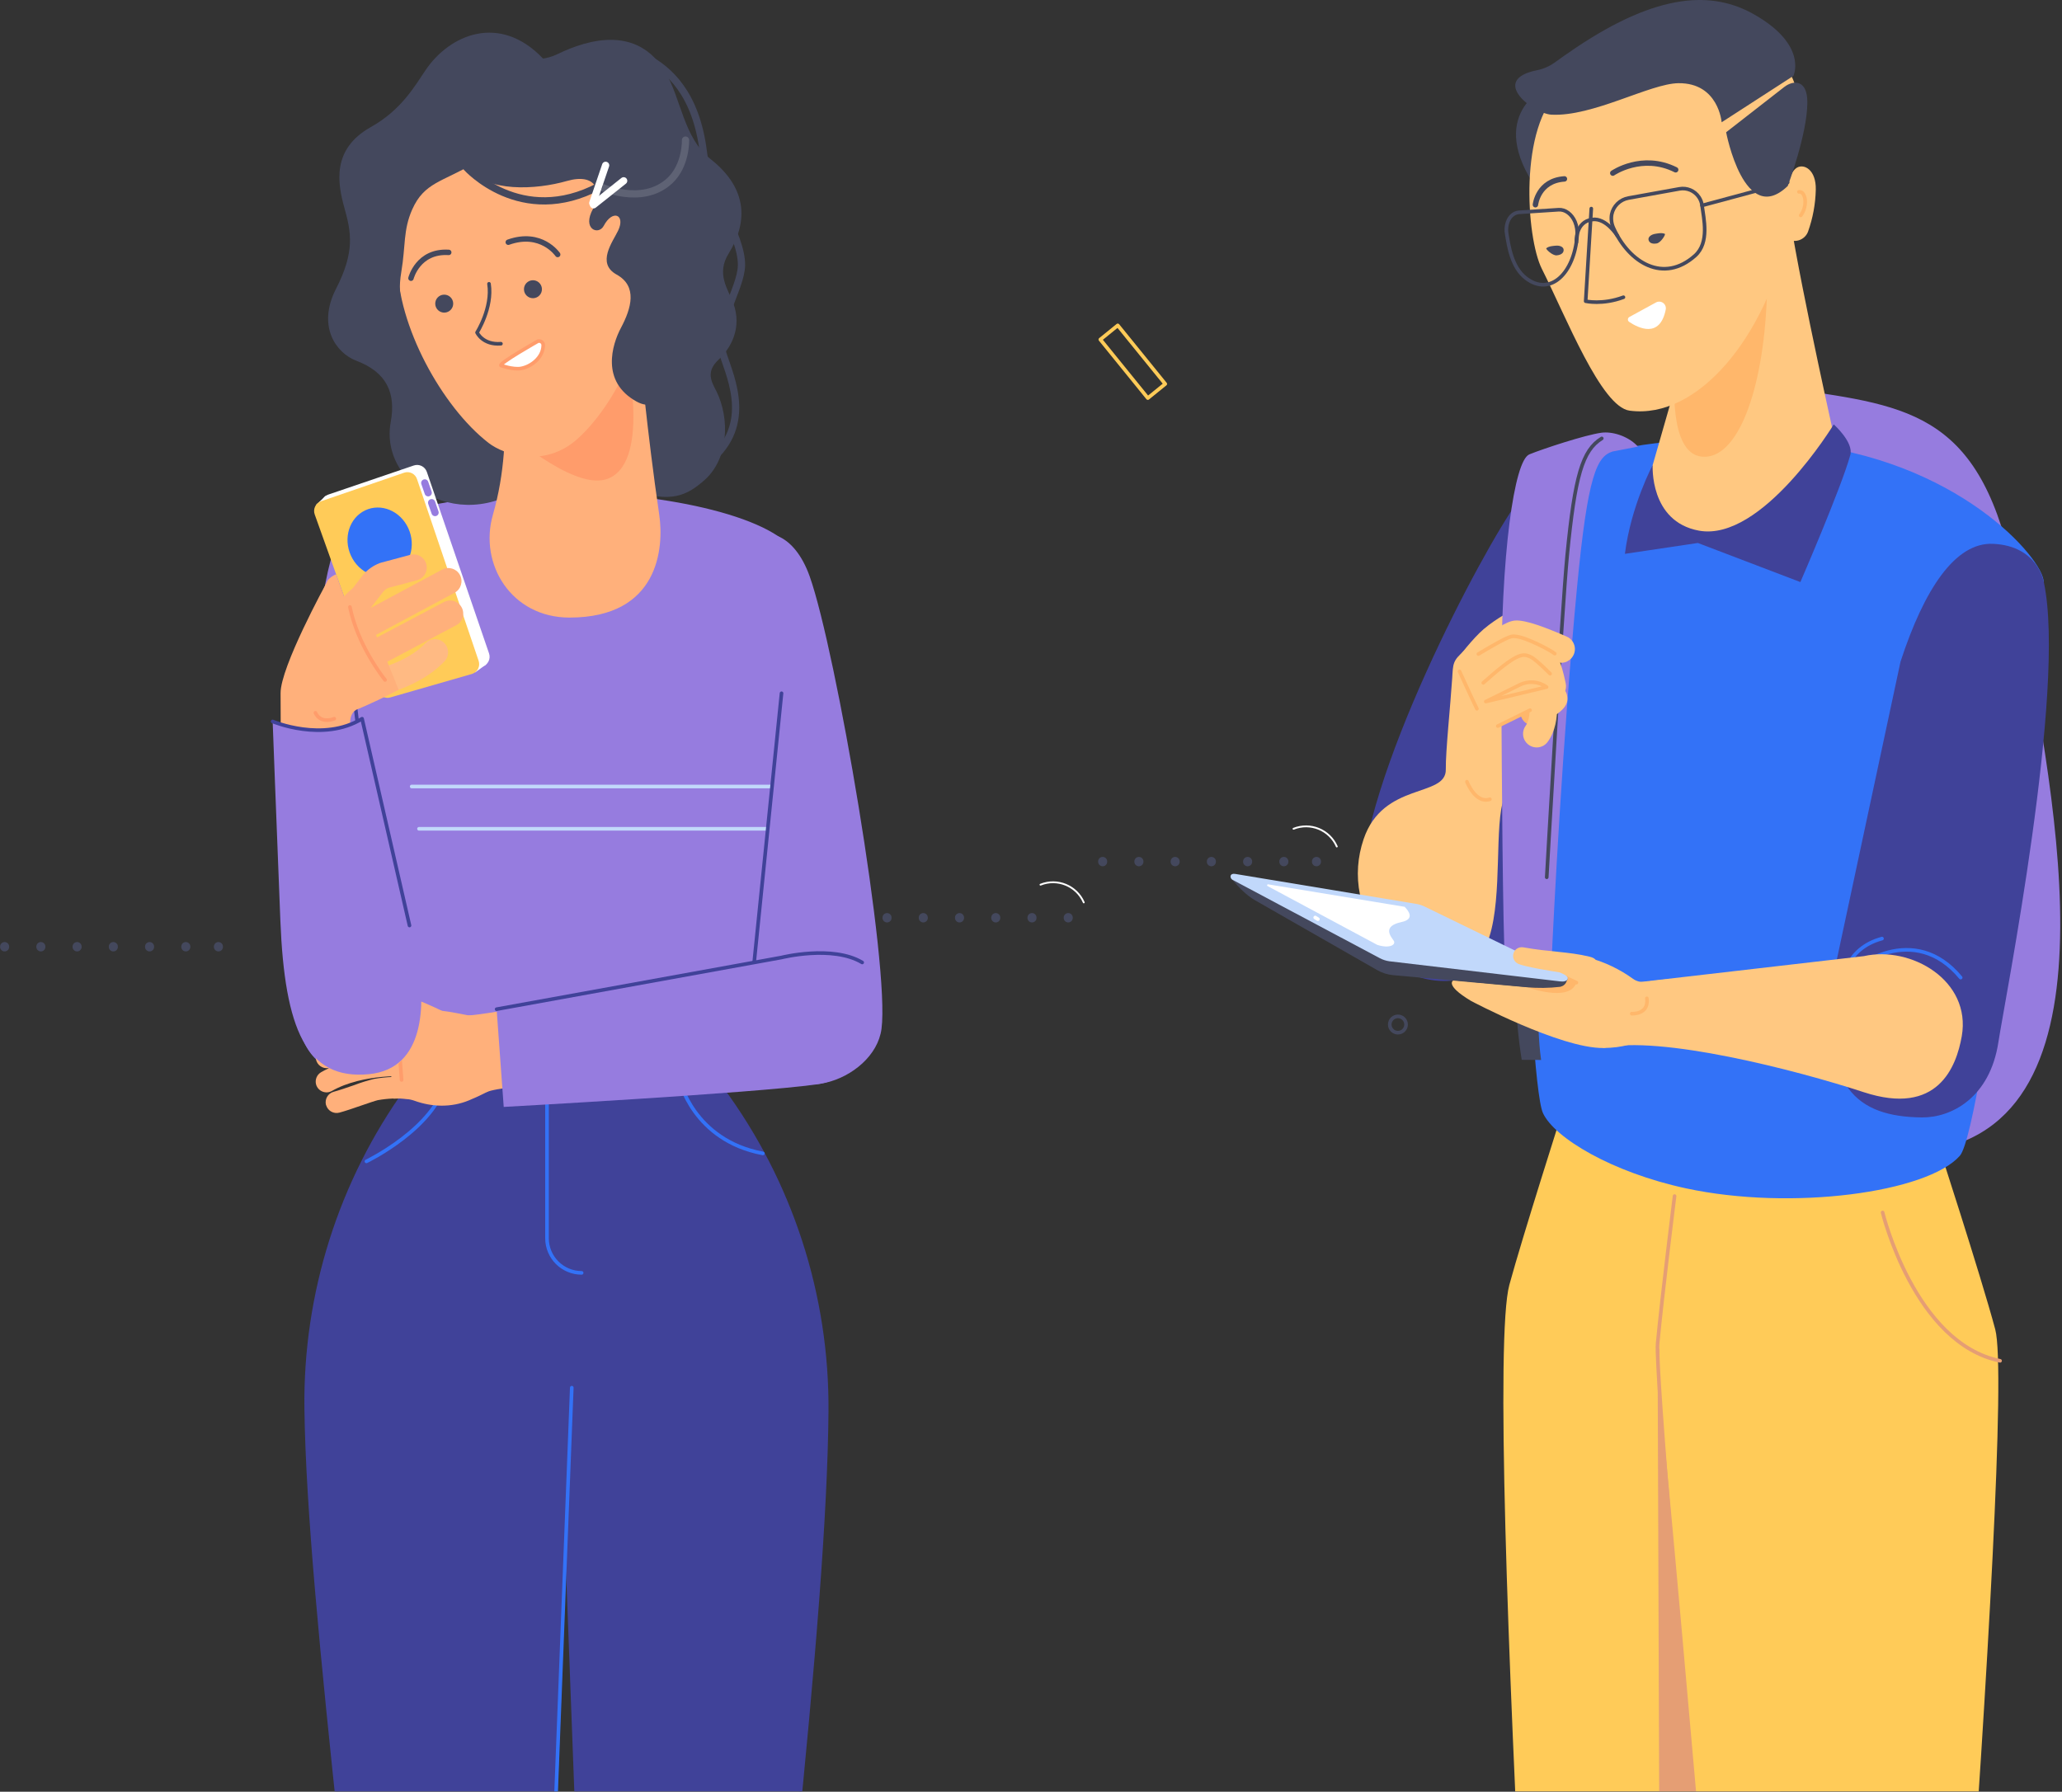 <?xml version="1.0" encoding="UTF-8"?>
<svg width="1138px" height="989px" viewBox="0 0 1138 989" version="1.1" xmlns="http://www.w3.org/2000/svg" xmlns:xlink="http://www.w3.org/1999/xlink">
    <rect x="0" y="0" width="1138" height="989" fill="#333333" stroke="none"/>
    <!-- Generator: Sketch 50.2 (55047) - http://www.bohemiancoding.com/sketch -->
    <title>small__stuff + dot_lines + BOY + GIRL Mask</title>
    <desc>Created with Sketch.</desc>
    <defs>
        <rect id="path-1" x="0" y="0" width="1150" height="996"></rect>
    </defs>
    <g id="Page-1" stroke="none" stroke-width="1" fill="none" fill-rule="evenodd">
        <g id="11Asset-1coverimg" transform="translate(-5, -7)">
            <g id="small__stuff-+-dot_lines-+-BOY-+-GIRL-Mask">
                <mask id="mask-2" fill="white">
                    <use xlink:href="#path-1"></use>
                </mask>
                <g id="Mask"></g>
                <g id="small__stuff" mask="url(#mask-2)" stroke-linecap="round" stroke-linejoin="round" stroke-width="2">
                    <g transform="translate(612, 186)">
                        <rect id="Rectangle-path" stroke="#FFCB58" transform="translate(18.18, 20.667) rotate(50.96) translate(-18.18, -20.667) " x="-2.63" y="14.472" width="41.62" height="12.39"></rect>
                        <circle id="Oval" stroke="#44485D" cx="164.5" cy="386.52" r="4.5"></circle>
                    </g>
                </g>
                <g id="dot_lines" mask="url(#mask-2)" stroke-linecap="round" stroke-linejoin="round">
                    <g transform="translate(5, 463)">
                        <path d="M589.55,50.493 L589.55,50.67" id="Shape" stroke="#44485D" stroke-width="5" style="mix-blend-mode: overlay;" stroke-dasharray="0.5"></path>
                        <path d="M569.55,50.493 L569.55,50.67" id="Shape" stroke="#44485D" stroke-width="5" style="mix-blend-mode: overlay;" stroke-dasharray="0.5"></path>
                        <path d="M549.55,50.493 L549.55,50.67" id="Shape" stroke="#44485D" stroke-width="5" style="mix-blend-mode: overlay;" stroke-dasharray="0.5"></path>
                        <path d="M529.55,50.493 L529.55,50.67" id="Shape" stroke="#44485D" stroke-width="5" style="mix-blend-mode: overlay;" stroke-dasharray="0.5"></path>
                        <path d="M509.55,50.493 L509.55,50.67" id="Shape" stroke="#44485D" stroke-width="5" style="mix-blend-mode: overlay;" stroke-dasharray="0.5"></path>
                        <path d="M489.55,50.493 L489.55,50.67" id="Shape" stroke="#44485D" stroke-width="5" style="mix-blend-mode: overlay;" stroke-dasharray="0.5"></path>
                        <g id="Group" stroke="none" stroke-width="1" fill-rule="evenodd" transform="translate(606, 17)" stroke-dasharray="0.5">
                            <path d="M102.55,2.493 L102.55,2.67" id="Shape" stroke="#44485D" stroke-width="5" style="mix-blend-mode: overlay;"></path>
                            <path d="M120.55,2.493 L120.55,2.67" id="Shape" stroke="#44485D" stroke-width="5" style="mix-blend-mode: overlay;"></path>
                            <path d="M82.55,2.493 L82.55,2.67" id="Shape" stroke="#44485D" stroke-width="5" style="mix-blend-mode: overlay;"></path>
                            <path d="M62.55,2.493 L62.55,2.67" id="Shape" stroke="#44485D" stroke-width="5" style="mix-blend-mode: overlay;"></path>
                            <path d="M42.55,2.493 L42.55,2.67" id="Shape" stroke="#44485D" stroke-width="5" style="mix-blend-mode: overlay;"></path>
                            <path d="M22.55,2.493 L22.55,2.67" id="Shape" stroke="#44485D" stroke-width="5" style="mix-blend-mode: overlay;"></path>
                            <path d="M2.55,2.493 L2.55,2.67" id="Shape" stroke="#44485D" stroke-width="5" style="mix-blend-mode: overlay;"></path>
                        </g>
                        <g id="Group" stroke="none" stroke-width="1" fill-rule="evenodd" transform="translate(0, 64)" stroke-dasharray="0.5">
                            <path d="M102.55,2.493 L102.55,2.67" id="Shape" stroke="#44485D" stroke-width="5" style="mix-blend-mode: overlay;"></path>
                            <path d="M120.55,2.493 L120.55,2.67" id="Shape" stroke="#44485D" stroke-width="5" style="mix-blend-mode: overlay;"></path>
                            <path d="M82.55,2.493 L82.55,2.67" id="Shape" stroke="#44485D" stroke-width="5" style="mix-blend-mode: overlay;"></path>
                            <path d="M62.55,2.493 L62.55,2.67" id="Shape" stroke="#44485D" stroke-width="5" style="mix-blend-mode: overlay;"></path>
                            <path d="M42.55,2.493 L42.55,2.67" id="Shape" stroke="#44485D" stroke-width="5" style="mix-blend-mode: overlay;"></path>
                            <path d="M22.55,2.493 L22.55,2.67" id="Shape" stroke="#44485D" stroke-width="5" style="mix-blend-mode: overlay;"></path>
                            <path d="M2.55,2.493 L2.55,2.67" id="Shape" stroke="#44485D" stroke-width="5" style="mix-blend-mode: overlay;"></path>
                        </g>
                        <path d="M598.13,42.12 C594.129,32.929 583.541,28.59 574.24,32.33" id="Shape" stroke="#FFFFFF" stroke-width="1"></path>
                        <path d="M737.77,11.26 C733.769,2.069 723.181,-2.27 713.88,1.47" id="Shape" stroke="#FFFFFF" stroke-width="1"></path>
                        <path d="M724.34,36.78 C721.868,37.268 719.323,37.248 716.86,36.72 L715.38,36.34 C712.545,35.485 709.959,33.958 707.84,31.89" id="Shape" stroke="#FFBA83" stroke-width="1" opacity="0.6" style="mix-blend-mode: multiply;"></path>
                    </g>
                </g>
                <g id="BOY" mask="url(#mask-2)">
                    <g transform="translate(684, 7)">
                        <g id="leg_R" stroke-width="1" fill="none" fill-rule="evenodd" transform="translate(110, 613)">
                            <path d="M73.35,0.32 C73.35,0.32 51.23,69.63 44,96.21 C28.77,152.21 71.11,804.7 71.11,804.7 L151.84,804.7 C151.84,804.7 198.39,325.45 207.07,238.85 C215.75,152.25 207.07,12.28 207.07,12.28 L73.35,0.32 Z" id="Shape" fill="#FFCB58" fill-rule="nonzero"></path>
                            <polygon id="Shape" fill="#E59E74" fill-rule="nonzero" points="125.81 130.72 128.21 804.7 151.84 804.7 206.32 213.28"></polygon>
                        </g>
                        <g id="leg_L" stroke-width="1" fill="none" fill-rule="evenodd" transform="translate(228, 627)">
                            <path d="M161.42,0.89 C161.42,0.89 186.27,77.26 194.15,106.77 C205.94,150.93 152.92,791.77 152.92,791.77 L66.33,791.77 C66.33,791.77 15.67,200.44 9.88,152.9 C4.09,105.36 20,4.45 20,4.45 L161.42,0.89 Z" id="Shape" fill="#FFCB58" fill-rule="nonzero"></path>
                            <path d="M17.18,33.21 C17.18,33.21 10.33,87.88 7.82,114.57 C5.31,141.26 66.33,791.77 66.33,791.77 L162.88,791.77 L173.06,766.49 L118.77,766.49" id="Shape" stroke="#E59E74" stroke-width="2" stroke-linecap="round" stroke-linejoin="round"></path>
                            <path d="M132,42.27 C132,42.27 149.56,114.56 196.82,124.14" id="Shape" stroke="#E59E74" stroke-width="2" stroke-linecap="round" stroke-linejoin="round"></path>
                        </g>
                        <path d="M316.32,215.65 C381.03,224.77 418.14,232.36 434.82,329.99 C451.5,427.62 495.7,616.22 387.71,634.78 C279.72,653.34 195.12,582.83 205,399.26 C214.88,215.69 263.84,208.26 316.32,215.65 Z" id="bag" fill="#967CDF" fill-rule="nonzero"></path>
                        <path d="M158.47,277.12 C139.6,302.83 71.44,431 71.92,493 C72.35,548.8 142.18,556.45 156.53,515.91 C173.91,466.8 197.76,252.83 186.23,257.78 C176.5,262 168.57,263.36 158.47,277.12 Z" id="forearm_R" fill="#404299" fill-rule="nonzero"></path>
                        <g id="body" stroke-width="1" fill="none" fill-rule="evenodd" transform="translate(159, 242)">
                            <path d="M1.39,45.7 C4.13,22.78 40.71,-7.51 153.39,2.87 C241.91,11.02 290.13,66.48 289.94,79.52 C289.63,100.4 256.76,381.06 243.63,395.96 C225.74,416.26 150.84,426.49 92.55,413.96 C51.55,405.13 19.82,386.06 13.55,372.4 C4.84,353.44 -2.91,81.71 1.39,45.7 Z" id="Shape" fill="#3372F7" fill-rule="nonzero"></path>
                        </g>
                        <g id="neck" stroke-width="1" fill="none" fill-rule="evenodd" transform="translate(217, 121)">
                            <path d="M16.1,135.71 C12,145.54 15.59,166.76 24.82,172.09 C25.18,172.297 25.543,172.493 25.91,172.68 C47.71,183.74 97.91,186.21 116.58,152.35 C119.49,147.06 119.2,131.87 117.58,126.07 C117.58,126.07 98.58,41.62 91.97,0.07 L28.39,92.89 L16.1,135.71 Z" id="Shape" fill="#FFC881" fill-rule="nonzero"></path>
                            <path d="M28.34,86.81 C28.34,86.81 24.5,129.38 43.34,131.08 C63.05,132.86 77.14,94.39 79.09,43.58 L28.34,86.81 Z" id="Shape" fill="#FFB76B" fill-rule="nonzero"></path>
                            <path d="M16.1,135.71 C16.1,135.71 4.1,158.21 0.77,184.71 L41.05,178.71 L97.61,200.29 C97.61,200.29 120.06,148.55 125.16,130.19 C127.16,123.13 116.03,113.26 116.03,113.26 C116.03,113.26 76.5,178.26 41.64,171.91 C14.18,166.88 16.1,135.71 16.1,135.71 Z" id="Shape" fill="#404299" fill-rule="nonzero"></path>
                        </g>
                        <g id="head" stroke-width="1" fill="none" fill-rule="evenodd" transform="translate(152, 0)">
                            <path d="M21,49 C21,49 -13.13,65.23 20.45,108.8 C54.03,152.37 71.69,39.93 71.69,39.93 L21,49 Z" id="Shape" fill="#44485D" fill-rule="nonzero"></path>
                            <path d="M30.39,49.45 C7.14,69.53 11.25,131.16 19.92,148.37 C33.28,174.88 52.64,224.56 68.34,226.67 C106.18,231.75 143.34,185.59 155.59,129.67 L157.04,132.6 C161.048,133.882 165.357,131.798 166.84,127.86 C169.502,120.41 170.947,112.58 171.12,104.67 C171.35,93.76 164.72,90.28 160.8,92.5 C156.88,94.72 155.68,102.63 155.68,102.63 C155.68,102.63 162.76,63.82 161.49,54.87 C160.22,45.92 156.82,37.54 149.76,32.47 C114.56,7.22 50.84,31.79 30.39,49.45 Z" id="Shape" fill="#FFC881" fill-rule="nonzero"></path>
                            <path d="M158.77,41.88 L119.16,67.49 C119.16,67.49 117.45,45.66 95.3,45.92 C79.65,46.1 48.04,64.52 25.18,63.29 C15.52,62.77 -9.49,44.19 17.18,38.77 C20.722,38.085 24.073,36.639 27,34.53 C29.88,32.42 34,29.53 38.88,26.23 C84.33,-4.15 114.2,-5.13 137.3,8.08 C166.89,25 158.77,41.88 158.77,41.88 Z" id="Shape" fill="#44485D" fill-rule="nonzero"></path>
                            <path d="M153.73,48 L121.64,73 C121.64,73 131.64,125.82 155.64,102.66 C155.64,102.66 166.33,74.36 166.46,56.8 C166.6,43.72 158.71,44.14 153.73,48 Z" id="Shape" fill="#44485D" fill-rule="nonzero"></path>
                            <path d="M31.93,137.64 C32.16,139.11 31.17,140.69 28.14,140.95 C25.74,141.16 21.96,137.44 22.39,137.04 C23.78,135.78 26.86,135.7 27.3,135.64 C29.64,135.33 31.7,136.17 31.93,137.64 Z" id="Shape" fill="#44485D" fill-rule="nonzero"></path>
                            <path d="M47.22,115.14 L44.12,166.26 C44.12,166.26 53.43,168.39 64.96,164.07" id="Shape" stroke="#44485D" stroke-width="2" stroke-linecap="round" stroke-linejoin="round"></path>
                            <path d="M68.14,177.68 C73,180.94 85.07,187.11 88.31,170.86 C88.576,169.46 88.009,168.032 86.855,167.195 C85.702,166.358 84.169,166.263 82.92,166.95 L68.27,174.95 C67.77,175.209 67.446,175.715 67.419,176.278 C67.392,176.84 67.667,177.374 68.14,177.68 Z" id="Shape" fill="#FFFFFF" fill-rule="nonzero"></path>
                            <path d="M16.39,113 C16.39,113 17.73,99.75 32.39,98.75" id="Shape" stroke="#44485D" stroke-width="3" stroke-linecap="round" stroke-linejoin="round"></path>
                            <path d="M59.08,95.55 C59.08,95.55 75.18,84.41 93.79,93.71" id="Shape" stroke="#44485D" stroke-width="3" stroke-linecap="round" stroke-linejoin="round"></path>
                            <path d="M161.82,105.9 C165.52,105.47 166.82,113.52 162.82,118.9" id="Shape" stroke="#FFB76B" stroke-width="2" stroke-linecap="round" stroke-linejoin="round"></path>
                            <path d="M78.78,132.16 C78.94,133.64 80.31,134.91 83.3,134.38 C85.67,133.96 88.36,129.38 87.84,129.11 C86.17,128.25 83.17,128.98 82.73,129.03 C80.4,129.34 78.62,130.69 78.78,132.16 Z" id="Shape" fill="#44485D" fill-rule="nonzero"></path>
                            <path d="M0.63,124.11 C1.44,120.11 4.1,117.4 7.37,117.19 L29.22,115.76 C32.82,115.52 36.4,118.15 38.22,122.39 C39.235,124.854 39.633,127.528 39.38,130.18 C37.88,150.5 24.74,163.94 11.21,153.59 C3.3,147.54 1.65,135.96 0.51,128.86 C0.264,127.282 0.305,125.673 0.63,124.11 Z" id="Shape" stroke="#44485D" stroke-width="2" stroke-linecap="round" stroke-linejoin="round"></path>
                            <path d="M106.66,108.88 C104.312,105.307 100.058,103.481 95.85,104.24 L67.73,109.32 C63.101,110.154 59.441,113.715 58.48,118.32 C58.011,120.972 58.4,123.704 59.59,126.12 C68.22,145.12 87.15,156.61 104.5,141.12 C112.59,133.9 109.24,120.51 108.34,113.37 C108.128,111.765 107.553,110.23 106.66,108.88 Z" id="Shape" stroke="#44485D" stroke-width="2" stroke-linecap="round" stroke-linejoin="round"></path>
                            <path d="M39,133.75 C39,133.75 38.24,122.39 47.79,121.15 C55.53,120.15 61.63,130.15 61.63,130.15" id="Shape" stroke="#44485D" stroke-width="2" stroke-linecap="round" stroke-linejoin="round"></path>
                            <path d="M108.33,113.41 L155.59,100.67" id="Shape" stroke="#44485D" stroke-width="2" stroke-linecap="round" stroke-linejoin="round"></path>
                        </g>
                        <g id="arm_R" stroke-width="1" fill="none" fill-rule="evenodd" transform="translate(70, 239)">
                            <path d="M63.6,135.92 C60.648,137.369 57.088,136.605 54.991,134.073 C52.894,131.54 52.806,127.9 54.78,125.27 C55.7,124.06 63.9,113.27 69.91,108.2 C77.01,102.2 85.52,97.65 93.66,93.64 C95.938,92.518 98.641,92.697 100.751,94.108 C102.861,95.52 104.058,97.95 103.891,100.483 C103.724,103.017 102.218,105.268 99.94,106.39 C92.62,110 85,114 79.09,119 C75.01,122.46 68.34,130.85 66.09,133.79 C65.438,134.685 64.585,135.415 63.6,135.92 Z" id="Shape" fill="#FFC881" fill-rule="nonzero"></path>
                            <path d="M48.93,185.7 C48.77,175.97 51.49,150.22 52.47,135.14 C52.96,127.62 52.59,125.57 59.37,120.03 L67.29,114.46 L74.8,125 C85.7,141 89.66,151.6 91.58,157.53 C94.272,165.329 95.161,173.638 94.18,181.83 C93.245,188.404 89.665,194.31 84.27,198.18 C81.19,200.49 80.09,204.18 79.46,207.96 C76.14,227.96 80.31,267.6 69.59,285.88 C57.01,307.34 27.77,299.78 17.48,287.01 C0.19,265.55 -3.03,243.74 3.55,224.24 C14.32,192.32 49.19,201.45 48.93,185.7 Z" id="Shape" fill="#FFC881" fill-rule="nonzero"></path>
                            <path d="M90.94,155.59 L90.75,155.29 L80.85,160.17 C80.85,160.17 81.85,170.92 87.71,177.9 C89.375,179.881 91.651,181.253 94.18,181.8 C95.165,173.612 94.279,165.307 91.59,157.51 C91.39,156.92 91.17,156.28 90.94,155.59 Z" id="Shape" fill="#E59E74" fill-rule="nonzero"></path>
                            <path d="M101.1,294.49 C101.1,294.49 98.27,322.69 101.52,346.08 L90.83,346 C90.83,346 86.44,320.29 88,301" id="Shape" fill="#44485D" fill-rule="nonzero"></path>
                            <path d="M90.15,303.42 L96.92,303.73 C102.68,303.93 106.44,299.43 106.7,293.67 C107.93,265.97 112.92,168.67 120.85,85.17 C126.79,22.65 131.85,12.69 140.79,9.75 L154,7.2 C148.79,2.02 140.61,-0.43 134.84,0.36 C125.84,1.6 103.15,9.06 95.28,12.24 C87.41,15.42 79.62,65.59 80.07,143.35 C80.33,187.28 80.81,272.52 82.19,295.72 C82.51,301.12 84.74,303.23 90.15,303.42 Z" id="Shape" stroke="#967CDF" fill="#967CDF" fill-rule="nonzero"></path>
                            <path d="M135,3 C124.3,9.57 120.2,23.64 115.92,67.49 C112.92,98.58 104.63,245.23 104.63,245.23" id="Shape" stroke="#44485D" stroke-width="2" stroke-linecap="round" stroke-linejoin="round"></path>
                            <path d="M116,126.06 C114.012,127.042 111.692,127.097 109.66,126.21 C100.53,122.21 92.06,119.12 88.48,118.61 C84.78,119.97 77.59,125.61 68.08,132.33 C64.675,134.735 59.965,133.925 57.56,130.52 C55.155,127.115 55.965,122.405 59.37,120 C76.17,108.14 82.21,104 87.01,103.53 C92.91,102.99 104.43,107.53 115.66,112.38 C118.343,113.553 120.103,116.175 120.172,119.103 C120.24,122.031 118.605,124.732 115.98,126.03 L116,126.06 Z" id="Shape" fill="#FFC881" fill-rule="nonzero"></path>
                            <path d="M111.08,146.55 C108.993,147.575 106.551,147.58 104.46,146.564 C102.369,145.548 100.863,143.624 100.38,141.35 C99.72,138.19 98.82,134.74 98.21,132.9 C94.565,130.904 90.79,129.157 86.91,127.67 C83.08,129.34 72.78,135.51 64.52,140.89 C62.266,142.36 59.398,142.516 56.998,141.299 C54.598,140.081 53.029,137.676 52.883,134.989 C52.737,132.301 54.036,129.74 56.29,128.27 C81.29,111.98 85.04,112.27 87.29,112.4 C92.9,112.79 106.75,120.08 108.9,121.92 C110.33,123.15 112.3,124.83 115.12,138.23 C115.836,141.601 114.172,145.028 111.08,146.55 Z" id="Shape" fill="#FFC881" fill-rule="nonzero"></path>
                            <path d="M66.91,122 C85.48,110.91 85.38,112.15 87.44,112.29 C93.05,112.68 106.9,119.97 109.05,121.81" id="Shape" stroke="#FFB76B" stroke-width="2" stroke-linecap="round" stroke-linejoin="round"></path>
                            <path d="M101.44,160.53 C97.797,162.289 93.414,160.855 91.516,157.282 C89.618,153.709 90.883,149.274 94.38,147.24 C95.38,146.65 96.47,146.02 97.47,145.41 C95.47,143.36 93.15,141.11 91.32,139.41 C87.63,142.18 81.63,147.25 76.72,151.7 C73.629,154.437 68.912,154.175 66.143,151.113 C63.374,148.051 63.587,143.33 66.62,140.53 C87.62,121.53 90.85,121.63 95.17,123.53 C96.24,123.99 98.02,124.76 106.32,133 C114.98,141.59 115.32,142.83 115.76,144.53 C117.5,151.04 111.61,154.79 101.85,160.36 L101.44,160.53 Z" id="Shape" fill="#FFC881" fill-rule="nonzero"></path>
                            <path d="M95.86,141.58 L94.09,142.91 C95.03,143.84 95.99,144.79 96.89,145.7 C95.89,146.32 94.83,146.94 93.8,147.53 C90.303,149.564 89.038,153.999 90.936,157.572 C92.834,161.145 97.217,162.579 100.86,160.82 L101.27,160.6 C103.83,159.13 106.12,157.8 108.08,156.5 L95.86,141.58 Z" id="Shape" fill="#FFB76B" fill-rule="nonzero"></path>
                            <path d="M69.6,137.91 C88.08,121.46 91.21,121.62 95.33,123.4 C96.4,123.86 98.18,124.63 106.48,132.87" id="Shape" stroke="#FFB76B" stroke-width="2" stroke-linecap="round" stroke-linejoin="round"></path>
                            <path d="M102.46,172.78 C99.353,174.34 95.582,173.57 93.335,170.917 C91.088,168.264 90.95,164.418 93,161.61 C94.33,159.77 95.13,156.7 95.23,153.07 L77.44,161.84 C75.027,163.03 72.162,162.842 69.925,161.346 C67.688,159.851 66.419,157.276 66.595,154.591 C66.771,151.907 68.367,149.52 70.78,148.33 L89.66,139 C94.083,136.822 99.315,137.071 103.512,139.659 C107.709,142.246 110.28,146.81 110.32,151.74 C110.37,156.97 109.52,164.45 105.22,170.4 C104.509,171.408 103.561,172.225 102.46,172.78 Z" id="Shape" fill="#FFC881" fill-rule="nonzero"></path>
                            <path d="M95.42,153 L77.63,161.77 L95.42,153 Z M71,148.25 L89.82,139 C94.584,136.646 100.261,137.127 104.56,140.25 L71,148.25 Z" id="Shape" stroke="#FFB76B" stroke-width="2" stroke-linecap="round" stroke-linejoin="round"></path>
                            <path d="M19.22,276.42 C24.41,279.89 25.78,288.21 25.78,288.21" id="Shape" stroke="#FFB76B" stroke-width="2" stroke-linecap="round" stroke-linejoin="round"></path>
                            <path d="M60.57,192.49 C60.57,192.49 65.36,204.86 73.25,202.17" id="Shape" stroke="#FFB76B" stroke-width="2" stroke-linecap="round" stroke-linejoin="round"></path>
                            <path d="M56.49,131.6 C56.49,131.6 62.02,143.78 66.09,152.23" id="Shape" stroke="#FFB76B" stroke-width="2" stroke-linecap="round" stroke-linejoin="round"></path>
                        </g>
                        <g id="forearm_L" stroke-width="1" fill="none" fill-rule="evenodd" transform="translate(331, 300)">
                            <path d="M118,21.52 C130.53,80.23 96.49,251.79 92.89,275.29 C88.19,306 66.89,316.98 50.64,316.8 C14.98,316.4 -6.03,300.52 2.17,236.96 L38.88,65.23 C51.98,25.05 69.16,-0.72 89.88,0.18 C115,1.26 118,21.52 118,21.52 Z" id="Shape" fill="#404299" fill-rule="nonzero"></path>
                            <path d="M28.65,218.08 C7.84,223.7 7.07,242.31 7.07,242.31 C12.64,232.04 46.76,208.97 72.07,239.62" id="Shape" stroke="#3372F7" stroke-width="2" stroke-linecap="round" stroke-linejoin="round"></path>
                        </g>
                        <g id="arm_L" stroke-width="1" fill="none" fill-rule="evenodd" transform="translate(0, 482)">
                            <path d="M349.57,120.86 C312.5,108.7 236.82,89.2 205.74,96.48 L208.46,62.11 L349.69,45.76 C375.69,39.95 409.01,59.21 403.69,89.93 C400.71,106.91 390.43,134.26 349.57,120.86 Z" id="Shape" fill="#FFC881" fill-rule="nonzero"></path>
                            <path d="M205.74,96.48 C182.12,96.66 132.83,70.48 132.83,70.48 C117.65,61.36 123.25,59.06 123.25,59.06 L163.48,62.8 C177.08,65.22 179.01,53.73 179.01,53.73 C179.01,53.73 186.68,43.55 198.12,46.73 C206.741,49.089 214.869,52.974 222.12,58.2 C224.034,59.617 226.415,60.254 228.78,59.98 L240.57,58.58 C240.57,58.58 248.9,96.14 205.74,96.48 Z" id="Shape" fill="#FFC881" fill-rule="nonzero"></path>
                            <path d="M191,60.4 C185.86,58.04 179,54.72 179,54.72" id="Shape" stroke="#FFB76B" stroke-width="2" stroke-linecap="round" stroke-linejoin="round"></path>
                            <path d="M191,60.4 L179.14,53.67 C178.44,53.25 177.14,53.58 177.3,54.37 C179,61.66 169.35,63.7 163.47,62.8 C163.48,62.8 187.23,71.65 191,60.4 Z" id="Shape" fill="#FFB76B" fill-rule="nonzero"></path>
                            <path d="M1,3.52 C4.55,7.63 8.77,12.12 13.48,14.83 L81,53.45 C83.722,55.018 86.751,55.98 89.88,56.27 L163.58,62.93 C169.731,63.5 175.925,63.423 182.06,62.7 L182.48,62.58 C183.6,62.277 184.564,61.563 185.18,60.58 L186.24,58.2 L1,3.52 Z" id="Shape" fill="#44485D" fill-rule="nonzero"></path>
                            <path d="M182,59.71 L87.71,48.6 C85.881,48.329 84.113,47.747 82.48,46.88 L1,3.52 C-0.46,2.39 -0.3,-0.17 2.79,0.4 L103,17 C104.439,17.268 105.835,17.728 107.15,18.37 L184.15,55.85 C187.9,57.67 186.14,60.32 182,59.71 Z" id="Shape" fill="#C1D8FB" fill-rule="nonzero"></path>
                            <path d="M81.22,39.59 C88.08,41.75 91.6,39.4 90.16,37.22 C88.72,35.04 83.49,29.3 94.49,26.95 C101.9,25.37 98.49,20.87 96.21,18.54 L21,6.15 C20.724,6.059 20.426,6.209 20.335,6.485 C20.244,6.761 20.394,7.059 20.67,7.15 L81.22,39.61 L81.22,39.59 Z" id="Shape" fill="#FFFFFF" fill-rule="nonzero"></path>
                            <path d="M46.85,24.45 L48.32,25.36" id="Shape" stroke="#FFFFFF" stroke-width="2" stroke-linecap="round" stroke-linejoin="round"></path>
                            <path d="M194.14,53.88 C191.094,55.207 187.735,55.648 184.45,55.15 C176.74,53.98 161.86,51.57 158.61,49.86 C156.675,48.84 155.682,46.635 156.2,44.51 C156.791,42.043 159.203,40.464 161.7,40.91 C176.1,43.51 186.54,43.24 198.08,46.02 C205.85,47.9 199.39,51.6 194.14,53.88 Z" id="Shape" fill="#FFC881" fill-rule="nonzero"></path>
                            <path d="M221.55,77.52 C221.55,77.52 231.05,78.16 229.9,69.06" id="Shape" stroke="#FFB76B" stroke-width="2" stroke-linecap="round" stroke-linejoin="round"></path>
                        </g>
                    </g>
                </g>
                <g id="GIRL" mask="url(#mask-2)">
                    <g transform="translate(153, 25)">
                        <path d="M269.13,279.77 C273.92,273.56 290.24,275.84 298.89,300.23 C313.41,341.23 343.17,514.8 338.49,549.95 C334.61,579.1 282.23,596.8 272.59,559.54 C264.48,528.22 256,392.1 254.75,333 C254.38,315.61 269.13,279.77 269.13,279.77 Z" id="forearm_L-2" fill="#967CDF" fill-rule="nonzero"></path>
                        <path d="M54,280.29 C51.68,272.29 44,271.79 38.45,280.9 C23.01,306.37 13.67,492.82 16.65,543.73 C19,583.83 71.84,586.94 83.46,547.01 C98.06,496.83 73.73,390.56 69.62,364.7 C58.89,297.45 54,280.29 54,280.29 Z" id="forearm_R-2" fill="#967CDF" fill-rule="nonzero"></path>
                        <g id="body-2" stroke-width="1" fill="none" fill-rule="evenodd" transform="translate(39, 254)" stroke-linecap="round" stroke-linejoin="round">
                            <path d="M124.52,1 C180,0.7 243.61,14.91 252,35.76 C256.82,47.76 234,186.01 228.39,266.07 C227.94,272.5 227.73,274.65 227.68,283.07 C227.57,300.72 216.27,308.07 201.09,307.86 L48.41,306.44 C28.65,306.54 23.27,297.75 20.88,282.26 C19.2,271.38 19.06,267.95 17.88,259.91 C9.21,198.41 3.4,62.62 0.99,31.61 C0.654,27.564 2.822,23.723 6.46,21.92 C30.92,10 72,1.28 124.52,1 Z" id="Shape" stroke="#967CDF" stroke-width="2" fill="#967CDF" fill-rule="nonzero"></path>
                            <path d="M40.21,162.14 L238.42,162.14" id="Shape" stroke="#C1D8FB" stroke-width="2"></path>
                            <path d="M44.24,185.48 L236.6,185.48" id="Shape" stroke="#C1D8FB" stroke-width="2"></path>
                            <path d="M8.26,110.67 C8.26,110.67 25.12,251.67 25.98,259.91" id="Shape" stroke="#404299" stroke-width="2"></path>
                            <path d="M244.32,110.67 L229.21,259.29" id="Shape" stroke="#404299" stroke-width="2"></path>
                        </g>
                        <g id="legs" stroke-width="1" fill="none" fill-rule="evenodd" transform="translate(0, 560)" stroke-linecap="round" stroke-linejoin="round">
                            <rect id="Rectangle-path" stroke="#404299" stroke-width="2" fill="#404299" fill-rule="nonzero" x="81.23" y="0.44" width="164.61" height="41.4"></rect>
                            <path d="M244.51,15 L250.24,22.74 C288.415,74.347 308.772,136.97 308.24,201.16 C307.33,314.16 280.68,536.62 251.71,795.73 L184.41,795.73 L160.33,154.23 L154.06,15 L244.51,15 Z" id="Shape" stroke="#404299" stroke-width="2" fill="#404299" fill-rule="nonzero"></path>
                            <path d="M82.55,15 L76.72,23.1 C39.761,74.402 20.231,136.206 21,199.43 C22.41,310 53.09,526 77,795.7 L144.3,795.7 L168.36,154.23 L174.67,15 L82.55,15 Z" id="Shape" stroke="#404299" stroke-width="2" fill="#404299" fill-rule="nonzero"></path>
                            <path d="M167.56,187.98 L153.84,542.2" id="Shape" stroke="#3372F7" stroke-width="2"></path>
                            <path d="M82.55,15 C82.55,15 149.55,30.26 244.55,15" id="Shape" stroke="#3372F7" stroke-width="2"></path>
                            <path d="M173,124.59 C162.446,124.59 153.89,116.034 153.89,105.48 L153.89,5.09" id="Shape" stroke="#3372F7" stroke-width="2"></path>
                            <path d="M227,18.13 C227,18.13 234.58,51.45 273,58.66" id="Shape" stroke="#3372F7" stroke-width="2"></path>
                            <path d="M54.23,63.05 C54.23,63.05 92.58,44.58 98.23,18.3" id="Shape" stroke="#3372F7" stroke-width="2"></path>
                            <circle id="Oval" stroke="#3372F7" stroke-width="2" cx="163.87" cy="12.29" r="2.74"></circle>
                            <path d="M98.28,3.48 L98.28,18.3" id="Shape" stroke="#3372F7" stroke-width="2"></path>
                            <path d="M227,3.48 L227,18.13" id="Shape" stroke="#3372F7" stroke-width="2"></path>
                        </g>
                        <g id="hair" stroke-width="1" fill="none" fill-rule="evenodd" transform="translate(33, 0)">
                            <path d="M223.68,149.3 C220.88,141.73 214.07,133.21 221.19,121.86 C231.43,105.18 232.31,86.39 210.99,69.68 C196.37,58.23 194.81,36.22 186.17,21.68 C170.97,-3.85 144.17,3.35 126.54,11.93 C115.29,17.41 103.54,13 103.54,13 C103.54,13 100.94,59.71 93.36,108.08 C85.78,156.45 116.79,236.08 168.1,252.77 C189.54,259.77 198,255.52 207.55,247.23 C221.31,235.28 221.79,212.96 214.4,198 C211.48,192.45 208.5,187.1 215.62,180.48 C222.18,174.37 228.78,163.07 223.68,149.3 Z" id="Shape" fill="#44485D" fill-rule="nonzero"></path>
                            <path d="M117.94,242.43 C79.58,281.06 27.89,251.85 34.64,214.98 C37.53,199.21 32.64,187.54 15.64,181.11 C4.32,176.83 -6.07,161.95 4.44,141.43 C14.95,120.91 12.85,110.28 9.07,96.72 C5.29,83.16 1.95,64.32 23.62,52.16 C40.53,42.67 47.81,29.66 53.97,20.57 C66.97,1.36 94.54,-11.06 118.73,14.35 C118.71,14.35 126.27,234 117.94,242.43 Z" id="Shape" fill="#44485D" fill-rule="nonzero"></path>
                            <path d="M176.16,14.06 C187.83,20.39 203.22,33.28 207.22,66.22 C209.68,86.46 228.5,111.72 228.22,128.43 C227.96,141.87 212.81,161.31 218.15,177.87 C222.34,190.87 235.54,218.38 207.87,238.6" id="Shape" stroke="#44485D" stroke-width="4" stroke-linecap="round"></path>
                        </g>
                        <g id="neck-2" stroke-width="1" fill="none" fill-rule="evenodd" transform="translate(122, 175)">
                            <path d="M83.06,0.74 C83.06,0.74 87.11,45.36 93.83,91.14 C96.48,109.14 93.83,147.89 44.3,147.89 C12.18,147.89 -5.81,118.34 2.03,91.14 C15.32,45.07 4.44,0.74 4.44,0.74 L83.06,0.74 Z" id="Shape" fill="#FFB07B" fill-rule="nonzero"></path>
                            <path d="M75.82,3.71 C75.82,3.71 89.62,64.24 64.24,71.64 C45.18,77.2 7.9,43.47 7.9,43.47 L75.82,3.71 Z" id="Shape" fill="#FF9C6B" fill-rule="nonzero"></path>
                        </g>
                        <g id="arm_L-2" stroke-width="1" fill="none" fill-rule="evenodd" transform="translate(26, 507)">
                            <path d="M94.47,77.86 C103.62,73.41 177.99,69.76 177.99,69.76 L172.1,20.37 C172.1,20.37 94.46,35.37 84.55,35.47 C84.55,35.47 78.38,40.06 80.1,56.39 C81.82,72.72 94.47,77.86 94.47,77.86 Z" id="Shape" fill="#FFB07B" fill-rule="nonzero"></path>
                            <path d="M28.12,37.89 C25.308,36.753 23.654,33.824 24.133,30.829 C24.611,27.834 27.094,25.566 30.12,25.36 C31.52,25.26 44.03,24.44 50.84,25.44 C55.71,26.16 66.54,31.33 69.74,32.9 C71.293,33.654 72.482,34.996 73.045,36.628 C73.607,38.26 73.498,40.049 72.74,41.6 C71.16,44.83 65.64,50.81 63.64,47.82 C59.26,41.26 50.91,38.61 48.96,38.32 C44.36,37.64 34.46,38.11 31.04,38.32 C30.047,38.403 29.047,38.256 28.12,37.89 Z" id="Shape" fill="#FFB07B" fill-rule="nonzero"></path>
                            <path d="M86,35.72 C75.11,33.93 67,30.72 38.49,32.72 L43.12,81.43 C48.5,81.16 52.2,81.67 54.71,82.58 C64.46,86.11 75.1,86.37 84.71,82.42 C88.44,80.88 91.39,79.49 94.52,77.88 C107.52,71.13 113.35,40.22 86,35.72 Z" id="Shape" fill="#FFB07B" fill-rule="nonzero"></path>
                            <path d="M6,85.08 C6.928,88.167 10.13,89.968 13.25,89.16 C16.57,88.28 21.01,86.75 25.32,85.26 C28.86,84.04 33.32,82.52 34.54,82.26 C40.032,81.3 45.628,81.075 51.18,81.59 C53.422,82.135 55.778,81.346 57.239,79.56 C58.701,77.775 59.009,75.31 58.033,73.22 C57.056,71.129 54.967,69.784 52.66,69.76 C45.936,69.104 39.155,69.36 32.5,70.52 C28.724,71.447 25.011,72.61 21.38,74 C17.47,75.35 13.04,76.87 10.15,77.64 C6.979,78.499 5.089,81.749 5.91,84.93 L6,85.08 Z" id="Shape" fill="#FFB07B" fill-rule="nonzero"></path>
                            <path d="M0.47,73.7 C0.996,75.439 2.282,76.846 3.967,77.526 C5.652,78.206 7.554,78.086 9.14,77.2 C26.55,67.28 51.54,69.07 51.79,69.09 C54.054,69.522 56.365,68.619 57.736,66.766 C59.107,64.914 59.297,62.441 58.223,60.401 C57.15,58.362 55.003,57.118 52.7,57.2 C51.53,57.11 23.78,55.13 3.23,66.83 C0.838,68.212 -0.301,71.048 0.47,73.7 Z" id="Shape" fill="#FFB07B" fill-rule="nonzero"></path>
                            <path d="M0.54,60.34 C0.587,60.493 0.64,60.647 0.7,60.8 C1.896,63.857 5.327,65.386 8.4,64.23 C25.54,57.64 49.45,56.73 49.69,56.72 C51.985,56.892 54.177,55.736 55.33,53.744 C56.484,51.753 56.397,49.277 55.106,47.371 C53.815,45.466 51.547,44.467 49.27,44.8 C48.21,44.8 23.1,45.8 4.12,53.1 C1.238,54.229 -0.313,57.365 0.54,60.34 Z" id="Shape" fill="#FFB07B" fill-rule="nonzero"></path>
                            <path d="M5.49,48.31 C6.103,50.306 7.709,51.84 9.731,52.361 C11.753,52.881 13.9,52.313 15.4,50.86 C17.4,48.86 23.2,46.11 26.4,45.63 C30.87,44.96 41.4,44.47 45.14,44.34 C48.166,43.897 50.375,41.249 50.268,38.192 C50.16,35.135 47.77,32.649 44.72,32.42 C44.15,32.42 30.72,32.92 24.62,33.83 C19.5,34.6 11.18,38.22 6.98,42.38 C5.438,43.936 4.867,46.21 5.49,48.31 Z" id="Shape" fill="#FFB07B" fill-rule="nonzero"></path>
                            <path d="M46.52,57 C36.63,56.941 26.781,58.288 17.27,61" id="Shape" stroke="#FF9C6B" stroke-width="2" stroke-linecap="round" stroke-linejoin="round"></path>
                            <path d="M44.75,32.42 L47.63,71.11" id="Shape" stroke="#FF9C6B" stroke-width="2" stroke-linecap="round" stroke-linejoin="round"></path>
                            <path d="M100.08,32.05 C100.08,32.05 226,8.21 272.22,1.19 C329.31,-7.47 321.44,67.32 276.33,73.61 C241.48,78.47 104,86 104,86 L100.08,32.05 Z" id="Shape" fill="#967CDF" fill-rule="nonzero"></path>
                            <path d="M37.46,32.7 C37.46,32.7 50.26,31.8 56.55,32.06" id="Shape" stroke="#FF9C6B" stroke-width="2" stroke-linecap="round" stroke-linejoin="round"></path>
                            <path d="M100.08,32.05 L257.26,3.53 C257.26,3.53 285.45,-3.55 301.83,6.26" id="Shape" stroke="#404299" stroke-width="2" stroke-linecap="round" stroke-linejoin="round"></path>
                        </g>
                        <g id="arm_R-2" stroke-width="1" fill="none" fill-rule="evenodd" transform="translate(2, 238)">
                            <polygon id="Shape" fill="#FFFFFF" fill-rule="nonzero" points="118.35 110.72 112.24 115.16 24.54 22.56 29.72 17.72"></polygon>
                            <path d="M116.09,112 L69.77,125.29 C66.897,126.115 63.875,124.572 62.86,121.76 L27.66,24.31 C27.141,22.876 27.22,21.293 27.881,19.918 C28.541,18.543 29.726,17.492 31.17,17 L78.36,0.94 C81.329,-0.073 84.556,1.512 85.57,4.48 L119.9,104.68 C120.411,106.155 120.291,107.775 119.571,109.16 C118.85,110.545 117.591,111.572 116.09,112 Z" id="Shape" fill="#FFFFFF" fill-rule="nonzero"></path>
                            <path d="M110.48,116 L65.32,129 C62.477,129.79 59.51,128.23 58.55,125.44 L23.7,28 C23.176,26.584 23.239,25.018 23.876,23.649 C24.512,22.28 25.67,21.222 27.09,20.71 L73.09,4.9 C74.499,4.43 76.038,4.543 77.364,5.214 C78.69,5.884 79.693,7.056 80.15,8.47 L114.15,108.76 C114.649,110.206 114.54,111.793 113.848,113.157 C113.157,114.522 111.941,115.548 110.48,116 Z" id="Shape" fill="#FFCB58" fill-rule="nonzero"></path>
                            <path d="M43.69,50.71 C48.11,60.34 58.78,64.78 67.52,60.61 C76.26,56.44 79.77,45.26 75.36,35.61 C70.95,25.96 60.27,21.54 51.53,25.71 C42.79,29.88 39.27,41.07 43.69,50.71 Z" id="Shape" fill="#3372F7" fill-rule="nonzero"></path>
                            <path d="M84.43,10.57 L86.32,16" id="Shape" stroke="#967CDF" stroke-width="4" stroke-linecap="round" stroke-linejoin="round"></path>
                            <path d="M88.22,21.47 L90.11,26.91" id="Shape" stroke="#967CDF" stroke-width="4" stroke-linecap="round" stroke-linejoin="round"></path>
                            <path d="M46.36,135.89 C39.17,140.72 45.2,155.98 54.12,189.23 C58.61,205.98 78.39,269 79.63,277.45 C82.52,297.29 85.63,334.45 54.04,336.94 C24.89,339.25 9.56,311.94 7.16,252.17 C4.44,184.37 5.08,146.31 4.85,126.68 C4.68,112.29 29.96,66.17 29.96,66.17 L46.36,135.89 Z" id="Shape" fill="#FFB07B" fill-rule="nonzero"></path>
                            <path d="M46.51,129.2 C47.686,129.713 48.977,129.903 50.25,129.75 C51.42,129.61 79.02,126.18 95.31,109.05 C98.071,106.151 97.959,101.561 95.06,98.8 C92.161,96.039 87.571,96.151 84.81,99.05 C74.25,110.15 55.06,114.57 48.55,115.34 C45.309,115.744 42.739,118.265 42.272,121.497 C41.805,124.729 43.557,127.875 46.55,129.18 L46.51,129.2 Z" id="Shape" fill="#FFBA83" fill-rule="nonzero"></path>
                            <path d="M44.82,116.18 C46.843,117.065 49.16,116.976 51.11,115.94 L101.61,89.22 C103.98,88.054 105.529,85.691 105.652,83.053 C105.776,80.414 104.454,77.917 102.203,76.535 C99.952,75.154 97.127,75.106 94.83,76.41 L44.33,103.13 C41.899,104.442 40.426,107.022 40.53,109.782 C40.634,112.543 42.297,115.004 44.82,116.13 L44.82,116.18 Z" id="Shape" fill="#FFB07B" fill-rule="nonzero"></path>
                            <path d="M44.22,98.45 C46.255,99.338 48.585,99.242 50.54,98.19 L100.88,71.19 C104.409,69.29 105.73,64.889 103.83,61.36 C101.93,57.831 97.529,56.51 94,58.41 L43.66,85.41 C41.233,86.73 39.766,89.314 39.879,92.075 C39.991,94.836 41.663,97.292 44.19,98.41 L44.22,98.45 Z" id="Shape" fill="#FFB07B" fill-rule="nonzero"></path>
                            <path d="M41.63,87.36 C44.671,88.681 48.22,87.771 50.25,85.15 L61.66,70.41 C62.436,69.586 63.372,68.93 64.41,68.48 L80,64.31 C82.555,63.687 84.572,61.728 85.271,59.193 C85.97,56.657 85.241,53.942 83.366,52.098 C81.491,50.253 78.764,49.569 76.24,50.31 L60.24,54.6 C59.993,54.667 59.749,54.747 59.51,54.84 C56.137,56.142 53.121,58.226 50.71,60.92 L50.39,61.31 L38.8,76.31 C37.433,78.078 36.958,80.379 37.513,82.544 C38.068,84.709 39.591,86.497 41.64,87.39 L41.63,87.36 Z" id="Shape" fill="#FFB07B" fill-rule="nonzero"></path>
                            <path d="M39.87,73.26 C41.292,71.644 42.858,70.161 44.55,68.83 C48.81,71 70,124.74 70,124.74 C70,124.74 34.86,143.49 29.18,139.41 C21.93,134.2 12.18,119.02 17.24,102.01 C20.08,92.44 29.17,66.08 31.07,64.01 C32.303,62.719 33.792,61.697 35.44,61.01 L39.87,73.26 Z" id="Shape" fill="#FFB07B" fill-rule="nonzero"></path>
                            <path d="M62.51,119.32 C60.7,117.02 47.33,99.77 43.11,79.06" id="Shape" stroke="#FF9C6B" stroke-width="2" stroke-linecap="round" stroke-linejoin="round"></path>
                            <path d="M24.09,137.45 C24.09,137.45 26.28,143.66 34.49,140.72" id="Shape" stroke="#FF9C6B" stroke-width="2" stroke-linecap="round" stroke-linejoin="round"></path>
                            <path d="M81.21,277.45 C80,269 49.83,140.72 49.83,140.72 C24.53,154.01 0.48,142.23 0.48,142.23 C0.48,142.23 2.48,195.78 4.73,252.16 C7.13,311.97 18.99,340.3 53.61,336.93 C85.16,333.87 84.1,297.29 81.21,277.45 Z" id="Shape" fill="#967CDF" fill-rule="nonzero"></path>
                            <path d="M0.48,142.23 C0.48,142.23 28.24,154.01 49.83,140.72 L76,254.86" id="Shape" stroke="#404299" stroke-width="2" stroke-linecap="round" stroke-linejoin="round"></path>
                        </g>
                        <g id="head-2" stroke-width="1" fill="none" fill-rule="evenodd" transform="translate(49, 29)">
                            <path d="M162.59,91.41 C155.9,23.66 136.59,3.23 91.13,3.02 C89.534,3.01 87.938,3.083 86.35,3.24 C41.14,7.67 22.71,29.85 22.35,97.94 C22.16,132.64 47.05,177.69 72.65,197.5 C81.19,204.1 103.56,211.59 121.76,195.21 C145.82,173.55 166,125.95 162.59,91.41 Z" id="Shape" fill="#FFB07B" fill-rule="nonzero"></path>
                            <path d="M83.16,22.69 C78.997,31.186 72.5,38.321 64.43,43.26 C47.19,53.45 37.14,53.68 30.51,68.59 C25.45,79.98 26.9,88.76 24.51,102.85 C21.43,121.1 28.23,119.64 25.83,146.94 C25.1,155.28 20.27,159.47 17.32,148.13 C14.04,135.49 14.87,126.67 16.21,124.32 C20.44,116.88 -2.15,90.4 1.33,67.16 C4.81,43.92 24.22,44.38 26.63,34.61 C29.04,24.84 42.63,-5.22 86.35,3.24 L83.16,22.69 Z" id="Shape" fill="#44485D" fill-rule="nonzero"></path>
                            <path d="M54.65,4.44 C54.65,4.44 47.1,28.8 60.55,45.44 C71.84,59.44 98.96,57.73 115.83,52.91 C132.17,48.24 135.53,58.81 130.32,68.2 C124.02,79.56 133.32,83.02 136.16,77.71 C141.09,68.33 148.3,71.5 144.16,80.24 C141.22,86.42 131.97,98.29 143.29,104.55 C154.89,110.96 151.52,123.02 145.69,133.98 C140.81,143.15 134.41,163.65 154.29,174.63 C181.86,189.85 180.53,103.3 178.29,90.63 C173.88,66.15 173.69,35.29 159.61,23.74 C145.53,12.19 122.12,1.32 108.61,0.67 C71.42,-1 54.65,4.44 54.65,4.44 Z" id="Shape" fill="#44485D" fill-rule="nonzero"></path>
                            <path d="M133.69,55.79 C133.69,55.79 157.19,67.09 172.59,52.79 C181.79,44.25 181.33,30.33 181.33,30.33" id="Shape" stroke="#5E6274" stroke-width="4" stroke-linecap="round"></path>
                            <path d="M60.55,45.45 C60.55,45.45 90.39,78.81 133.69,55.78" id="Shape" stroke="#44485D" stroke-width="4" stroke-linecap="round"></path>
                            <path d="M29.81,106.57 C29.81,106.57 33.63,91.26 50.65,92.32" id="Shape" stroke="#44485D" stroke-width="3" stroke-linecap="round" stroke-linejoin="round"></path>
                            <circle id="Oval" fill="#44485D" fill-rule="nonzero" transform="translate(48.163, 120.601) rotate(-2.66) translate(-48.163, -120.601) " cx="48.163" cy="120.601" r="4.96"></circle>
                            <path d="M110.78,93.48 C110.78,93.48 101.78,80.17 83.51,86.7" id="Shape" stroke="#44485D" stroke-width="3" stroke-linecap="round" stroke-linejoin="round"></path>
                            <circle id="Oval" fill="#44485D" fill-rule="nonzero" transform="translate(97.131, 112.647) rotate(-2.66) translate(-97.131, -112.647) " cx="97.131" cy="112.647" r="4.96"></circle>
                            <path d="M72.88,109.66 C74.95,122.89 66.28,136.53 66.28,136.53 C66.28,136.53 69.46,143.53 79.45,142.72" id="Shape" stroke="#44485D" stroke-width="2" stroke-linecap="round" stroke-linejoin="round"></path>
                            <path d="M99.8,141.36 C100.496,141.128 101.262,141.246 101.856,141.676 C102.451,142.106 102.802,142.796 102.8,143.53 C102.75,150.59 95.8,155.53 90.36,156.4 C85.94,157.07 79.47,154.73 79.47,154.73 C78.37,153.51 99.8,141.36 99.8,141.36 Z" id="Shape" stroke="#FF9C6B" stroke-width="2" fill="#FFFFFF" fill-rule="nonzero" stroke-linecap="round" stroke-linejoin="round"></path>
                            <path d="M137.24,44.26 L130.14,65.12" id="Shape" stroke="#FFFFFF" stroke-width="4" stroke-linecap="round"></path>
                            <path d="M147.19,52.8 L130.56,66.04" id="Shape" stroke="#FFFFFF" stroke-width="4" stroke-linecap="round"></path>
                        </g>
                    </g>
                </g>
            </g>
        </g>
    </g>
</svg>